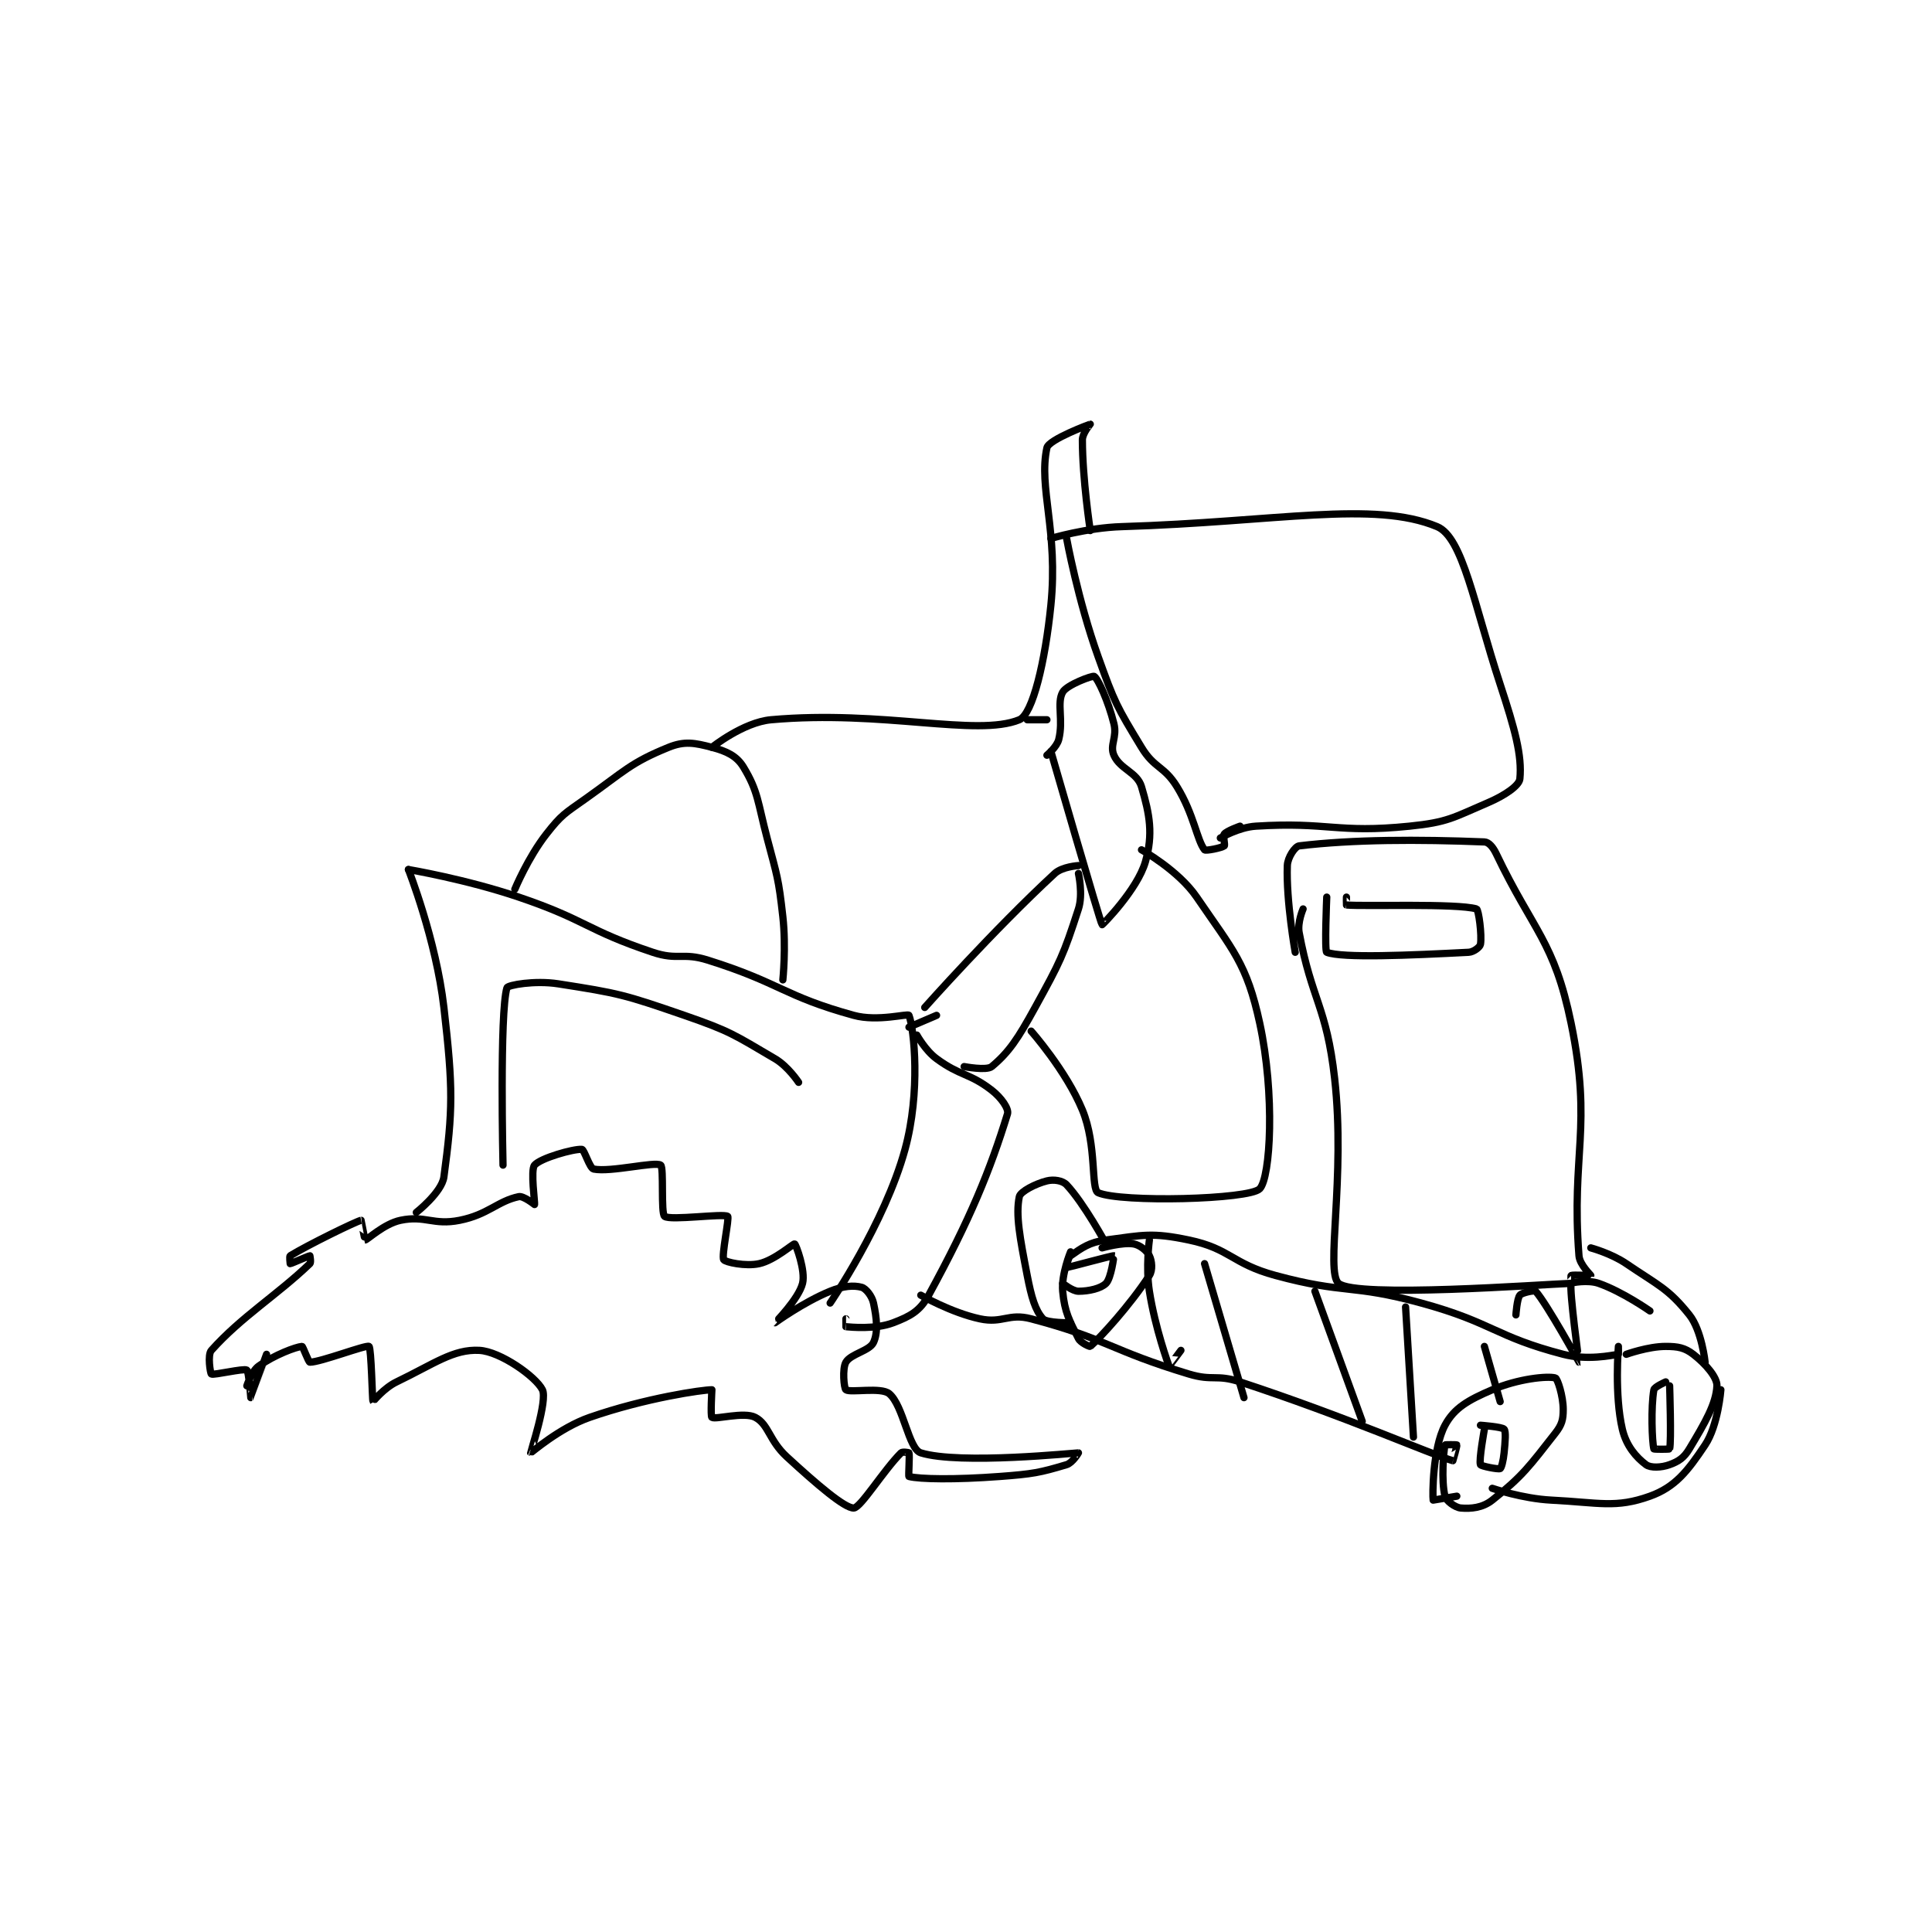 <?xml version="1.0" encoding="utf-8"?>
<!DOCTYPE svg PUBLIC "-//W3C//DTD SVG 1.1//EN" "http://www.w3.org/Graphics/SVG/1.1/DTD/svg11.dtd">
<svg viewBox="0 0 800 800" preserveAspectRatio="xMinYMin meet" xmlns="http://www.w3.org/2000/svg" version="1.1">
<g fill="none" stroke="black" stroke-linecap="round" stroke-linejoin="round" stroke-width="1.839">
<g transform="translate(87.52,175.635) scale(1.632) translate(-57.361,-99)">
<path id="0" d="M107.361 212 C107.361 212 114.373 229.773 116.361 247 C118.733 267.554 118.637 273.097 116.361 290 C115.835 293.908 109.361 299 109.361 299 "/>
<path id="1" d="M107.361 212 C107.361 212 121.882 214.435 135.361 219 C152.555 224.824 152.492 227.377 169.361 233 C175.76 235.133 176.862 232.961 183.361 235 C201.752 240.77 202.58 244.119 220.361 249 C226.456 250.673 234.151 248.45 234.361 249 C235.682 252.454 237.35 268.439 233.361 283 C228.216 301.78 214.361 322 214.361 322 "/>
<path id="2" d="M236.361 254 C236.361 254 238.498 257.89 241.361 260 C247.408 264.456 249.709 263.604 255.361 268 C257.784 269.884 259.76 272.705 259.361 274 C255.005 288.158 249.93 300.685 239.361 320 C237.148 324.045 234.661 325.362 230.361 327 C225.797 328.739 219.605 328.104 218.361 328 C218.344 327.999 218.361 326 218.361 326 "/>
<path id="3" d="M131.361 287 C131.361 287 130.457 248.258 132.361 242 C132.57 241.315 139.408 240.074 145.361 241 C160.768 243.397 162.144 243.743 177.361 249 C189.092 253.053 190.018 253.937 200.361 260 C203.704 261.959 206.361 266 206.361 266 "/>
<path id="4" d="M71.361 335 C71.361 335 67.375 345.989 67.361 346 C67.356 346.004 66.869 339.305 66.361 339 C65.54 338.507 57.999 340.355 57.361 340 C57.109 339.86 56.334 335.151 57.361 334 C64.951 325.499 74.088 319.942 82.361 312 C82.706 311.669 82.361 310 82.361 310 C82.114 310 77.608 312 77.361 312 C77.361 312 77.128 310.142 77.361 310 C81.841 307.262 94.068 301.272 95.361 301 C95.365 300.999 96.301 306 96.361 306 C96.905 306 101.136 301.88 105.361 301 C111.673 299.685 113.656 302.341 120.361 301 C127.603 299.552 129.969 296.135 135.361 295 C136.548 294.75 139.361 297 139.361 297 C139.514 296.694 138.291 288.248 139.361 287 C140.89 285.217 149.199 282.856 151.361 283 C151.975 283.041 153.332 287.794 154.361 288 C158.685 288.865 169.896 286.023 171.361 287 C172.228 287.578 171.361 299.235 172.361 300 C173.824 301.119 187.285 299.211 188.361 300 C188.836 300.348 186.741 310.07 187.361 311 C187.781 311.63 192.916 312.766 196.361 312 C200.329 311.118 205.024 306.847 205.361 307 C205.689 307.149 208.16 313.805 207.361 317 C206.373 320.952 200.357 326.999 200.361 327 C200.374 327.003 207.521 321.798 214.361 319 C217.691 317.638 220.349 317.451 222.361 318 C223.427 318.291 224.976 320.202 225.361 322 C226.191 325.872 226.559 329.433 225.361 332 C224.371 334.122 219.597 334.882 218.361 337 C217.409 338.632 217.866 343.64 218.361 344 C219.501 344.829 227.284 343.251 229.361 345 C232.98 348.047 234.237 359.024 237.361 360 C247.212 363.079 276.935 359.965 277.361 360 C277.39 360.002 275.841 362.556 274.361 363 C267.567 365.038 265.796 365.367 257.361 366 C246.099 366.845 237.053 366.702 234.361 366 C234.178 365.952 234.586 360.675 234.361 360 C234.336 359.925 232.702 359.659 232.361 360 C227.933 364.428 222.098 373.94 220.361 374 C218.058 374.079 210.974 368.004 203.361 361 C198.839 356.84 198.788 352.804 195.361 351 C192.519 349.504 185.34 351.623 184.361 351 C183.965 350.748 184.361 344 184.361 344 C182.005 344 167.534 346.07 153.361 351 C145.675 353.673 138.464 360.06 138.361 360 C138.294 359.961 142.711 346.7 141.361 344 C139.685 340.648 130.663 334.287 125.361 334 C118.768 333.644 113.909 337.403 104.361 342 C101.131 343.555 98.365 347.005 98.361 347 C98.206 346.801 97.939 333.361 97.361 333 C96.621 332.537 85.069 337 82.361 337 C82 337 80.587 332.983 80.361 333 C78.84 333.117 73.37 335.136 69.361 338 C67.553 339.291 66.361 343 66.361 343 "/>
<path id="5" d="M134.361 217 C134.361 217 137.689 208.97 142.361 203 C146.241 198.042 146.998 197.806 152.361 194 C162.253 186.98 163.708 184.922 173.361 181 C177.402 179.359 179.97 179.844 184.361 181 C188.08 181.979 190.643 183.177 192.361 186 C196.131 192.194 195.97 194.915 198.361 204 C200.932 213.769 201.261 214.098 202.361 224 C203.222 231.75 202.361 240 202.361 240 "/>
<path id="6" d="M184.361 181 C184.361 181 192.32 174.632 199.361 174 C227.747 171.453 251.545 178.418 262.361 174 C265.768 172.608 268.928 159.127 270.361 145 C272.279 126.093 267.171 115.077 269.361 105 C269.823 102.874 280.314 99.01 280.361 99 C280.372 98.998 278.361 101.284 278.361 103 C278.361 112.864 280.361 126 280.361 126 "/>
<path id="7" d="M270.361 128 C270.361 128 279.446 125.273 288.361 125 C327.782 123.793 352.336 118.323 368.361 125 C374.905 127.727 377.761 144.885 384.361 165 C388.101 176.398 389.951 183.101 389.361 189 C389.19 190.707 385.557 193.202 381.361 195 C372.402 198.839 371.135 200.006 361.361 201 C342.866 202.881 340.801 199.847 322.361 201 C318.017 201.272 313.361 204 313.361 204 "/>
<path id="8" d="M274.361 128 C274.361 128 277.23 143.686 282.361 158 C286.567 169.734 287.052 170.59 293.361 181 C296.648 186.423 299.067 185.648 302.361 191 C306.666 197.995 307.422 204.576 309.361 207 C309.63 207.337 313.729 206.506 314.361 206 C314.623 205.791 313.978 203.479 314.361 203 C315.025 202.17 318.361 201 318.361 201 "/>
<path id="9" d="M264.361 174 L269.361 174 "/>
<path id="10" d="M270.361 182 C270.361 182 282.894 225.455 283.361 226 C283.417 226.065 292.329 217.113 294.361 210 C296.348 203.046 295.457 198.074 293.361 191 C292.267 187.307 287.921 186.565 286.361 183 C285.233 180.422 287.231 178.481 286.361 175 C284.92 169.235 282.335 163.599 281.361 163 C280.926 162.732 274.41 165.135 273.361 167 C271.811 169.756 273.59 174.083 272.361 179 C271.885 180.906 269.361 183 269.361 183 "/>
<path id="11" d="M277.361 211 C277.361 211 273.248 211.258 271.361 213 C255.877 227.293 238.361 247 238.361 247 "/>
<path id="12" d="M277.361 213 C277.361 213 278.57 218.264 277.361 222 C273.526 233.855 272.762 235.362 266.361 247 C262.022 254.89 259.751 258.341 255.361 262 C254.053 263.09 248.361 262 248.361 262 "/>
<path id="13" d="M241.361 249 L234.361 252 "/>
<path id="14" d="M265.361 253 C265.361 253 274.197 262.958 278.361 273 C282.077 281.962 280.478 293.163 282.361 294 C288.088 296.545 320.735 295.755 323.361 293 C326.113 290.114 327.253 269 323.361 251 C320.075 235.803 316.58 232.521 307.361 219 C302.732 212.211 293.361 207 293.361 207 "/>
<path id="15" d="M334.361 222 C334.361 222 332.88 225.412 333.361 228 C336.564 245.218 340.303 246.679 342.361 265 C345.183 290.118 339.945 314.039 343.361 317 C347.736 320.792 394.995 317.25 402.361 317 C402.37 317 402.275 315.034 402.361 315 C402.9 314.784 407.341 315.051 407.361 315 C407.4 314.904 404.54 312.285 404.361 310 C402.344 284.177 407.813 277.479 402.361 251 C398.057 230.092 392.826 227.79 383.361 208 C382.555 206.315 381.476 205.045 380.361 205 C363.585 204.329 347 204.363 333.361 206 C332.319 206.125 330.438 208.916 330.361 211 C330.03 219.941 332.361 233 332.361 233 "/>
<path id="16" d="M340.361 219 C340.361 219 339.77 232.77 340.361 233 C344.27 234.52 361.297 233.773 376.361 233 C377.659 232.933 379.242 231.656 379.361 231 C379.774 228.727 378.907 222.161 378.361 222 C373.379 220.535 349.716 221.396 345.361 221 C345.337 220.998 345.361 219 345.361 219 "/>
<path id="17" d="M237.361 320 C237.361 320 245.123 324.449 252.361 326 C258.139 327.238 259.621 324.484 265.361 326 C284.654 331.096 285.436 333.985 305.361 340 C311.49 341.85 312.322 340.017 318.361 342 C345.144 350.794 366.894 360.41 372.361 362 C372.376 362.004 373.462 358.201 373.361 358 C373.318 357.914 370.38 357.918 370.361 358 C370.005 359.543 369.382 367.085 370.361 371 C370.662 372.205 372.958 373.883 374.361 374 C376.947 374.216 379.864 373.977 382.361 372 C390.037 365.923 391.844 363.327 398.361 355 C400.031 352.866 400.361 351.549 400.361 349 C400.361 345.601 398.911 341.153 398.361 341 C396.385 340.451 388.929 341.185 382.361 344 C376.336 346.582 372.729 348.58 370.361 353 C367.199 358.904 367.186 370.948 367.361 372 C367.361 372 373.361 371 373.361 371 "/>
<path id="18" d="M380.361 354 C380.361 354 378.923 361.906 379.361 363 C379.514 363.382 383.867 364.247 384.361 364 C384.69 363.835 385.164 361.97 385.361 360 C385.649 357.118 385.864 354.586 385.361 354 C384.847 353.4 379.361 353 379.361 353 "/>
<path id="19" d="M273.361 317 C273.361 317 275.852 319 277.361 319 C280.002 319 283.047 318.314 284.361 317 C285.675 315.686 286.383 310.009 286.361 310 C286.07 309.884 274.683 313 274.361 313 C274.334 313 274.632 310.51 275.361 310 C278.136 308.058 280.073 306.572 284.361 306 C293.808 304.74 296.037 304.048 305.361 306 C315.966 308.22 316.207 311.975 327.361 315 C345.114 319.814 346.49 317.104 364.361 322 C382.528 326.977 382.998 330.486 400.361 335 C406.534 336.605 412.646 335.245 414.361 335 C414.396 334.995 414.361 333 414.361 333 C414.361 333 413.335 345.315 415.361 354 C416.354 358.254 418.896 361.151 421.361 363 C422.521 363.87 425.26 363.764 427.361 363 C429.621 362.178 430.989 361.287 432.361 359 C436.321 352.401 439.172 347.528 439.361 343 C439.451 340.846 436.442 337.37 433.361 335 C431.197 333.335 429.483 333 426.361 333 C421.901 333 416.361 335 416.361 335 "/>
<path id="20" d="M407.361 308 C407.361 308 412.492 309.369 416.361 312 C424.562 317.577 427.014 318.316 432.361 325 C435.512 328.938 436.361 337 436.361 337 "/>
<path id="21" d="M422.361 324 C422.361 324 415.445 319.129 409.361 317 C406.605 316.035 402.403 316.833 402.361 317 C401.896 318.86 404.364 336.999 404.361 337 C404.353 337.002 396.26 322.285 393.361 319 C393.096 318.7 389.904 319.348 389.361 320 C388.63 320.878 388.361 325 388.361 325 "/>
<path id="22" d="M295.361 306 C295.361 306 294.402 312.862 295.361 319 C296.82 328.34 300.2 337.697 300.361 338 C300.379 338.034 303.361 334 303.361 334 "/>
<path id="23" d="M309.361 312 L319.361 346 "/>
<path id="24" d="M337.361 319 L349.361 352 "/>
<path id="25" d="M360.361 323 L362.361 356 "/>
<path id="26" d="M380.361 333 L384.361 347 "/>
<path id="27" d="M275.361 309 C275.361 309 272.975 314.752 273.361 319 C273.848 324.35 275.12 326.517 277.361 331 C277.921 332.121 280.257 333.093 280.361 333 C283.012 330.644 290.393 322.618 295.361 315 C296.255 313.629 296.001 311.28 295.361 310 C294.721 308.72 292.979 307.27 291.361 307 C288.545 306.531 283.361 308 283.361 308 "/>
<path id="28" d="M284.361 307 C284.361 307 278.791 296.726 274.361 292 C273.327 290.897 271.08 290.57 269.361 291 C266.465 291.724 262.631 293.705 262.361 295 C261.393 299.646 262.518 305.476 264.361 315 C265.426 320.501 266.385 323.844 268.361 326 C269.361 327.09 275.361 327 275.361 327 "/>
<path id="29" d="M440.361 344 C440.361 344 439.672 353.034 436.361 358 C431.925 364.655 428.759 368.703 422.361 371 C413.669 374.12 409.459 372.605 397.361 372 C390.015 371.633 382.361 369 382.361 369 "/>
<path id="30" d="M426.361 342 C426.361 342 423.492 343.259 423.361 344 C422.586 348.395 422.894 357.25 423.361 359 C423.394 359.125 427.332 359.118 427.361 359 C427.832 357.118 427.361 343 427.361 343 "/>
</g>
</g>
</svg>
